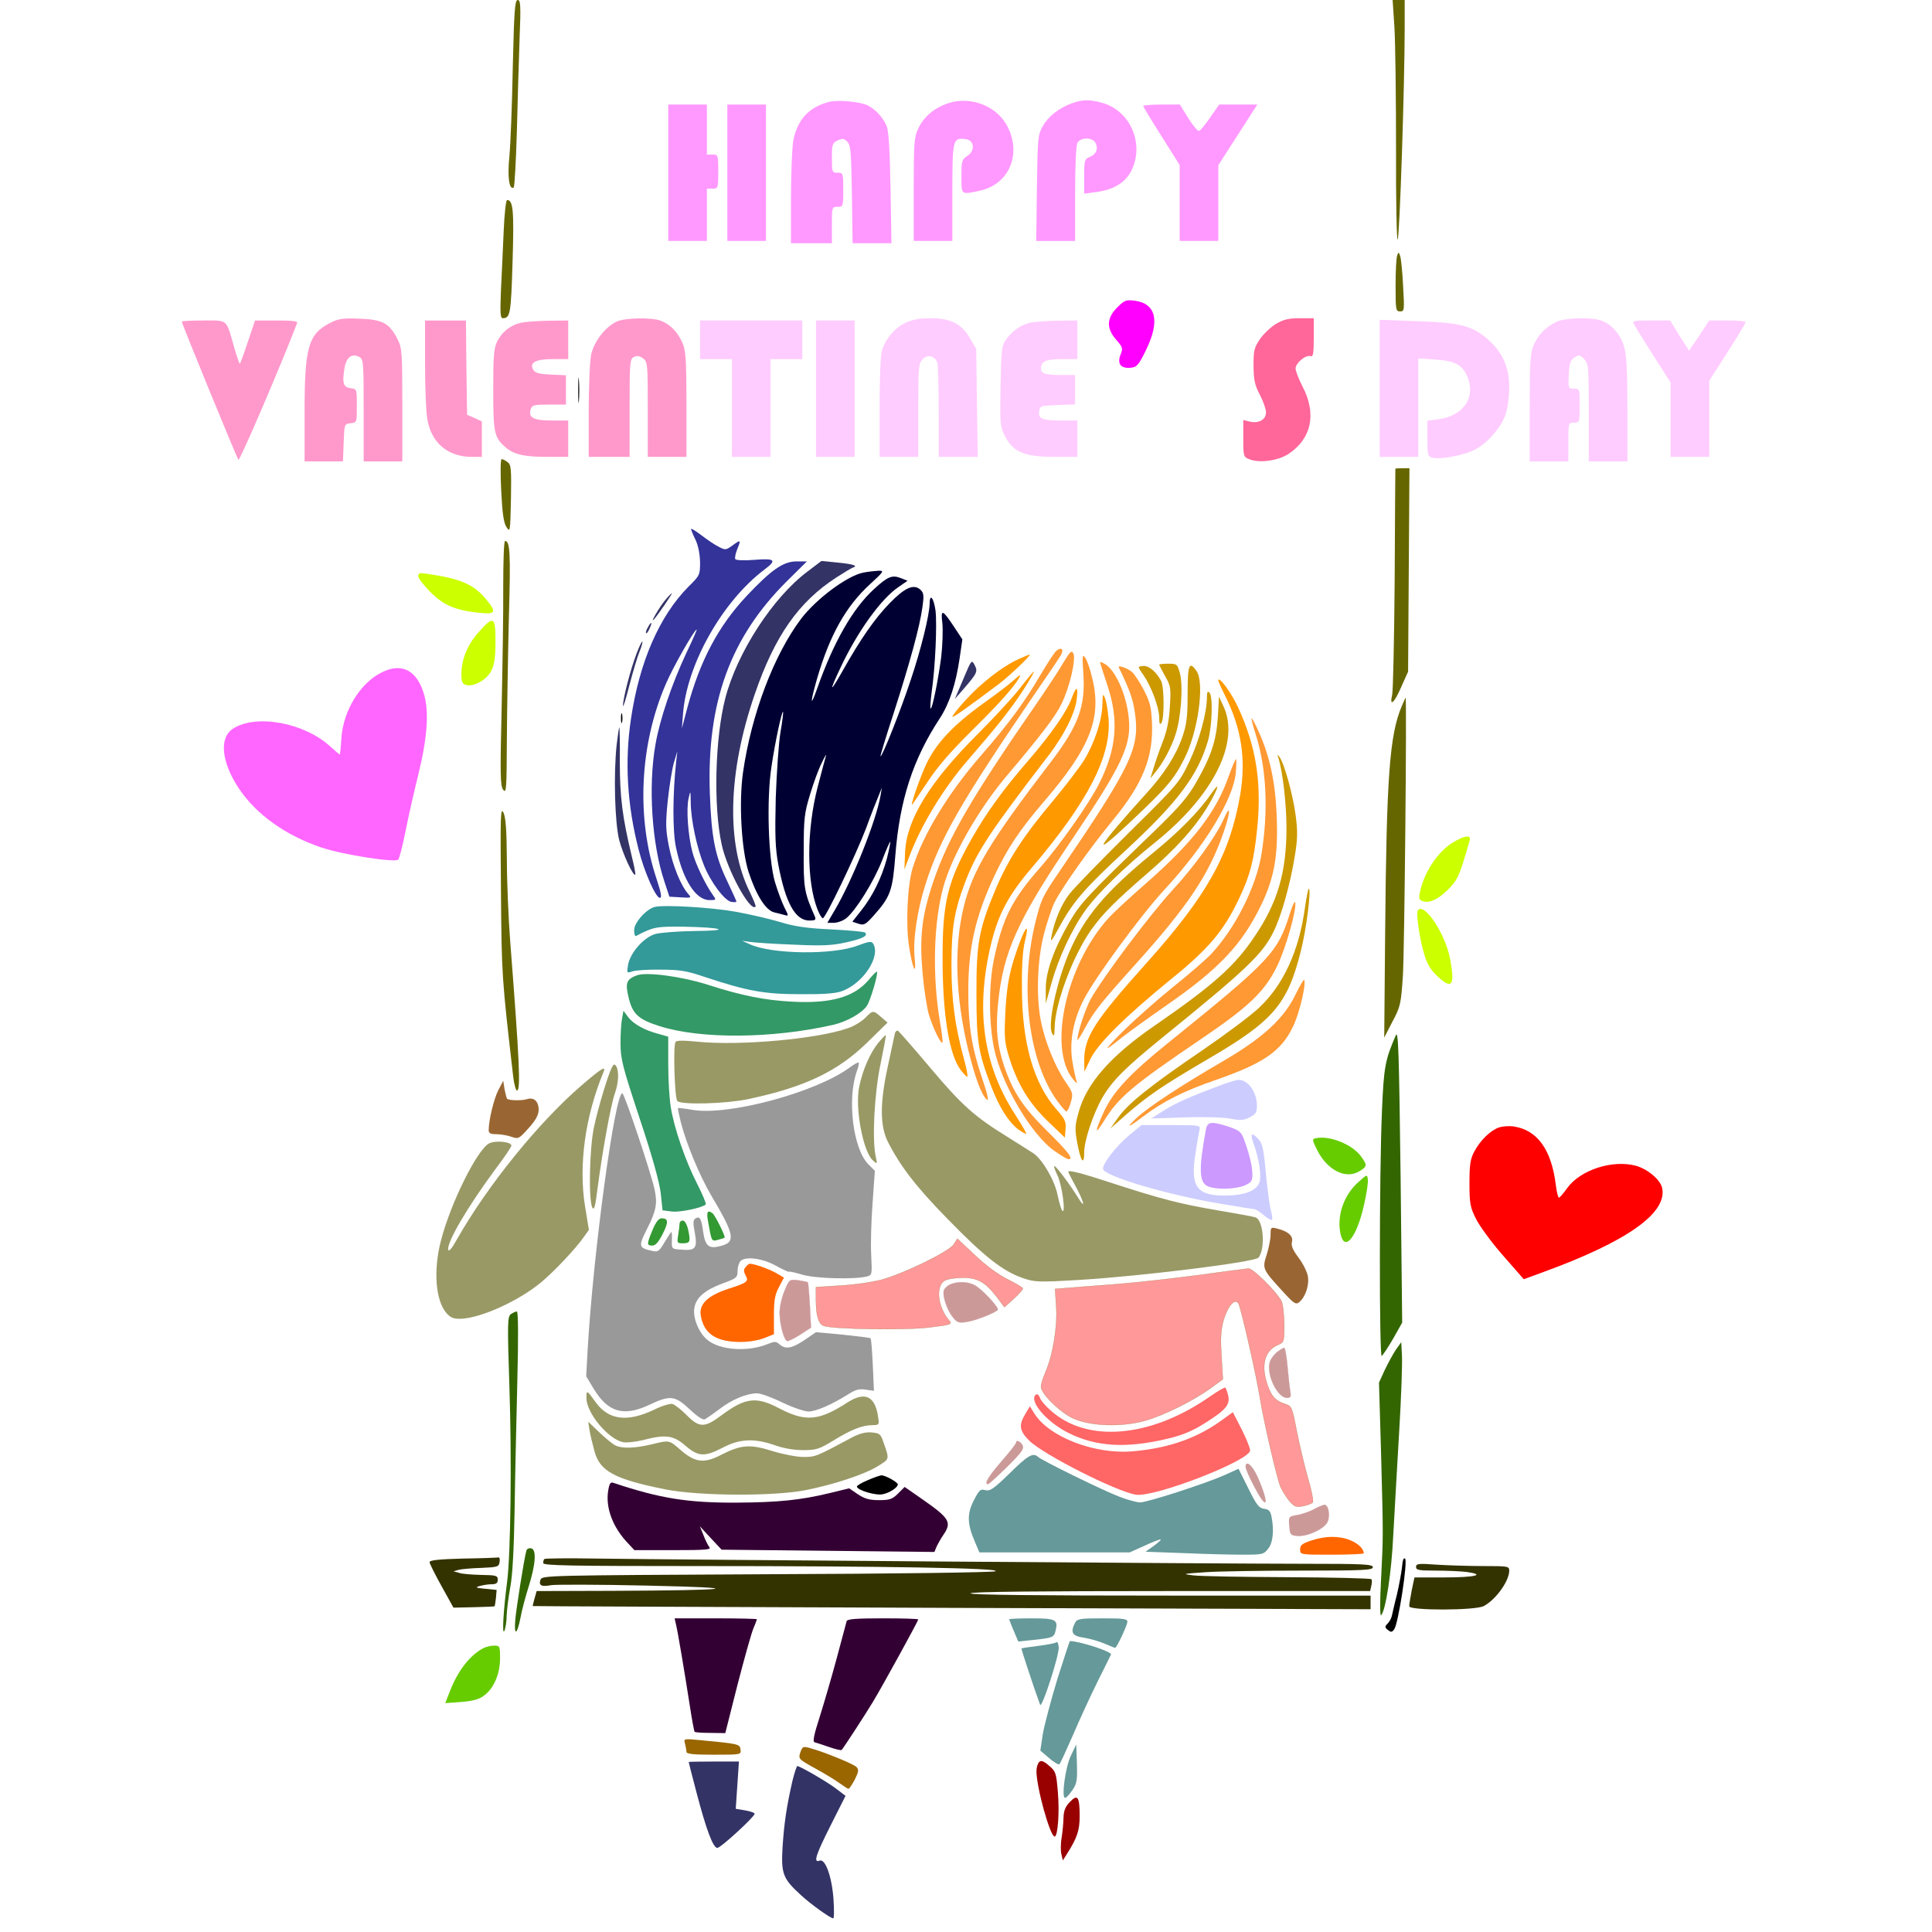 <?xml version="1.0" encoding="UTF-8" standalone="no"?>
<svg
   xmlns:dc="http://purl.org/dc/elements/1.1/"
   xmlns:cc="http://creativecommons.org/ns#"
   xmlns:rdf="http://www.w3.org/1999/02/22-rdf-syntax-ns#"
   xmlns:svg="http://www.w3.org/2000/svg"
   xmlns="http://www.w3.org/2000/svg"
   xmlns:sodipodi="http://sodipodi.sourceforge.net/DTD/sodipodi-0.dtd"
   xmlns:inkscape="http://www.inkscape.org/namespaces/inkscape"
   version="1.0"
   width="850pt"
   height="850pt"
   viewBox="0 0 850 850"
   preserveAspectRatio="xMidYMid meet"
   id="svg2"
   inkscape:version="0.91 r13725"
   sodipodi:docname="Letter518_012.svg">
  <defs
     id="defs284" />
  <sodipodi:namedview
     pagecolor="#ffffff"
     bordercolor="#666666"
     borderopacity="1"
     objecttolerance="10"
     gridtolerance="10"
     guidetolerance="10"
     inkscape:pageopacity="0"
     inkscape:pageshadow="2"
     inkscape:window-width="1920"
     inkscape:window-height="980"
     id="namedview282"
     showgrid="false"
     inkscape:zoom="0.62824358"
     inkscape:cx="580.11413"
     inkscape:cy="652.92446"
     inkscape:window-x="0"
     inkscape:window-y="1"
     inkscape:window-maximized="1"
     inkscape:current-layer="svg2" />
  <g
     transform="translate(0,850) scale(0.1,-0.1)"
     fill="#000000"
     stroke="none"
     id="g6">
    <path
       d="M0 4250 l0 -4250 4250 0 4250 0 0 4250 0 4250 -1142 0 -1143 0 -5 -273 c-7 -417 -6 -912 3 -1008 l9 -86 101 -5 c169 -9 277 -68 330 -180 l25 -52 12 57 c23 114 110 185 237 194 39 3 87 0 113 -7 28 -8 100 -12 190 -11 l145 2 25 -40 c14 -23 28 -41 32 -41 4 0 20 18 34 40 l27 40 133 0 c74 0 134 -3 134 -7 0 -3 -45 -77 -100 -163 l-100 -158 0 -181 0 -182 -127 3 -128 3 -5 190 -5 190 -39 58 c-21 31 -43 57 -47 57 -5 0 -9 -115 -9 -255 l0 -255 -260 0 -260 0 0 128 -1 127 -25 -52 c-32 -66 -92 -125 -160 -159 -44 -21 -74 -28 -148 -32 l-93 -5 -6 -171 c-4 -94 -7 -301 -8 -461 0 -159 -4 -355 -9 -435 -5 -80 -6 -278 -3 -441 l6 -297 24 48 c32 65 119 145 173 160 46 12 70 8 70 -12 0 -26 -41 -160 -60 -197 -18 -36 -78 -98 -114 -118 -15 -8 -13 -16 19 -69 43 -71 63 -135 72 -226 9 -98 4 -104 -54 -74 -63 31 -89 61 -118 131 l-23 57 -8 -98 c-9 -103 -11 -719 -5 -1444 2 -281 -1 -469 -9 -555 -7 -71 -15 -220 -19 -330 l-6 -200 31 -21 c29 -20 48 -22 253 -26 122 -3 226 -9 232 -15 12 -12 -20 -111 -54 -162 -32 -49 -81 -86 -127 -98 -19 -5 -97 -8 -173 -7 l-137 3 -14 -34 c-32 -76 -97 -79 -131 -6 l-18 41 -521 0 -521 0 -17 -48 c-10 -27 -29 -66 -43 -86 -31 -46 -96 -173 -143 -281 l-34 -80 7 -190 c12 -283 14 -266 -36 -348 -55 -89 -74 -96 -83 -30 -4 26 -18 68 -31 93 -33 65 -62 166 -75 260 -9 68 -9 88 4 123 34 97 32 121 -35 318 -34 101 -70 202 -81 226 l-19 43 -164 0 -164 0 -72 -132 c-95 -174 -129 -232 -211 -357 l-69 -104 38 -21 c21 -12 39 -30 42 -41 2 -10 -37 -96 -85 -191 l-89 -171 23 -49 c30 -66 41 -125 42 -212 0 -56 -4 -74 -15 -78 -37 -15 -240 155 -265 221 -22 57 -2 270 40 436 28 108 49 157 71 169 19 11 58 125 123 363 19 70 38 137 41 148 6 19 2 19 -166 17 l-173 -3 -19 -60 c-28 -92 -107 -411 -107 -434 0 -14 9 -21 31 -26 l32 -7 -7 -92 c-4 -50 -9 -112 -12 -138 l-6 -46 48 -14 c26 -7 49 -18 51 -24 2 -5 -39 -51 -90 -102 -139 -136 -156 -130 -217 81 -40 140 -79 325 -72 349 2 10 11 18 19 18 11 0 14 7 9 27 -3 16 -17 107 -31 203 -14 96 -31 198 -38 225 l-12 50 -301 3 -302 2 -7 -37 c-10 -57 -22 -71 -58 -75 l-32 -3 -5 -70 c-10 -117 -62 -198 -137 -210 -15 -2 -56 -6 -90 -9 l-63 -6 0 28 c0 36 59 159 99 204 17 20 53 45 81 57 l50 22 0 50 0 51 -92 -3 c-51 -2 -98 0 -105 4 -20 13 -124 214 -126 244 -2 25 2 28 43 35 25 3 97 7 160 7 63 1 126 4 139 8 l24 6 -7 500 c-3 275 -8 503 -11 507 -3 4 -35 -1 -72 -11 -37 -11 -84 -19 -105 -19 -128 0 -167 208 -83 455 35 106 99 240 160 335 20 32 29 60 31 99 4 72 28 149 60 196 30 44 30 54 -4 315 -14 113 -17 224 -17 690 0 305 3 599 8 652 l7 98 -36 -25 c-39 -26 -91 -32 -125 -15 -43 24 -15 162 51 248 22 29 40 54 40 56 0 2 -24 7 -52 10 -65 9 -122 33 -167 72 -36 30 -91 109 -91 130 0 20 51 23 139 8 107 -19 161 -43 206 -91 l36 -38 -6 215 c-3 118 -8 247 -11 286 l-5 71 -80 6 c-93 6 -158 33 -195 83 -47 61 -54 107 -54 366 l0 238 130 0 130 0 2 -212 c2 -149 6 -212 15 -215 8 -3 12 37 15 139 3 115 7 150 22 177 15 29 19 72 27 285 5 138 18 355 29 481 11 127 23 339 26 473 l7 242 -1116 0 -1117 0 0 -4250z m1702 2873 c54 -24 92 -75 107 -143 6 -25 11 -159 11 -297 l0 -253 -260 0 -260 0 0 248 c0 160 -4 242 -10 232 -5 -8 -60 -138 -122 -288 -61 -150 -115 -269 -119 -265 -10 12 -309 748 -309 761 0 9 40 12 144 12 l144 0 15 -42 c10 -28 17 -38 21 -28 3 8 10 27 15 43 l11 27 141 0 141 0 -7 -32 -7 -33 25 24 c67 61 220 77 319 34z m119 -1556 c19 -12 45 -44 59 -72 22 -45 25 -62 24 -165 0 -99 -6 -138 -42 -285 -22 -93 -48 -209 -58 -257 -9 -48 -23 -93 -30 -99 -16 -13 -171 3 -294 32 -248 57 -464 236 -515 424 -32 115 10 180 133 206 104 21 253 -19 334 -90 l36 -31 11 62 c36 205 222 355 342 275z m4908 -2017 c74 -37 131 -136 131 -227 0 -18 2 -33 4 -33 2 0 19 14 37 32 59 55 133 82 224 82 63 0 89 -4 121 -21 128 -68 127 -188 -3 -291 -80 -63 -251 -147 -448 -220 -44 -17 -87 -33 -97 -37 -11 -4 -18 0 -23 15 -4 12 -43 61 -86 108 -52 56 -93 113 -117 162 -35 71 -37 79 -37 175 0 89 3 106 27 150 26 50 65 92 103 113 33 19 122 14 164 -8z"
       id="path8"
       style="fill:none" />
    <path
       d="M1452 7079 c-95 -48 -112 -106 -112 -391 l0 -218 85 0 84 0 3 83 c3 81 3 82 31 85 27 3 27 4 27 77 0 73 0 74 -27 77 -32 4 -38 21 -28 84 7 51 32 71 65 54 19 -10 20 -21 20 -235 l0 -225 85 0 85 0 0 248 c0 237 -1 250 -22 292 -36 69 -65 84 -166 88 -73 3 -94 0 -130 -19z"
       id="path10"
       style="fill:#ff99cc" />
    <path
       d="M800 7085 c0 -10 242 -600 249 -608 6 -6 190 423 258 601 4 9 -18 12 -90 12 l-95 0 -32 -95 c-17 -52 -33 -95 -35 -95 -2 0 -14 33 -25 73 -36 126 -26 117 -135 117 -52 0 -95 -2 -95 -5z"
       id="path12"
       style="fill:#ff99cc" />
    <path
       d="M1680 5542 c-95 -46 -170 -169 -178 -289 -2 -40 -6 -73 -7 -73 -1 0 -20 16 -41 35 -115 106 -328 145 -429 79 -62 -40 -51 -147 26 -263 77 -115 206 -207 364 -260 95 -32 323 -67 337 -53 5 5 20 63 33 129 13 66 38 175 55 244 40 162 48 275 26 353 -31 107 -98 142 -186 98z"
       id="path14"
       style="fill:#ff66ff" />
    <path
       d="M6596 3540 c-37 -12 -82 -55 -109 -105 -18 -33 -22 -57 -22 -140 0 -89 3 -106 28 -156 15 -31 68 -104 119 -162 l92 -105 90 33 c364 133 541 258 519 367 -7 37 -63 84 -115 99 -104 28 -245 -18 -303 -98 -16 -23 -33 -42 -36 -42 -4 -1 -10 24 -14 55 -19 156 -81 242 -185 258 -19 3 -48 1 -64 -4z"
       id="path16"
       style="fill:#ff0000" />
    <path
       d="M2256 8203 c-3 -164 -10 -340 -15 -392 -9 -90 -1 -148 19 -136 4 3 10 114 14 247 3 134 9 318 12 411 6 143 4 167 -8 167 -13 0 -16 -45 -22 -297z"
       id="path18"
       style="fill:#666600" />
    <path
       d="M2326 8484 c-3 -9 -6 -113 -6 -232 0 -119 -4 -334 -9 -477 -6 -143 -13 -347 -16 -452 l-6 -193 130 0 131 0 0 -92 c1 -91 1 -92 15 -54 20 56 65 107 121 136 41 21 62 25 134 25 97 0 150 -21 194 -77 l26 -33 0 48 0 47 385 0 385 0 -2 -342 -3 -343 -127 -3 -128 -3 0 221 0 220 -55 0 -55 0 -2 -217 -3 -218 -130 0 -130 0 -3 218 -2 217 -50 0 -50 0 -2 -217 -3 -218 -386 0 -386 0 -9 -410 c-5 -225 -9 -664 -9 -975 0 -555 8 -763 45 -1160 6 -58 10 -126 10 -151 0 -39 4 -47 26 -57 14 -7 30 -26 36 -42 l10 -30 93 87 c51 49 118 104 148 123 l56 35 1 55 c0 30 5 82 10 115 6 33 12 96 14 141 3 47 12 97 22 120 11 25 16 60 15 96 -2 56 -1 59 43 101 l45 44 -45 44 c-60 58 -93 115 -116 202 -25 96 -34 276 -19 407 30 266 74 432 153 580 52 98 97 151 169 202 42 30 59 48 59 64 0 12 -14 62 -31 109 -37 107 -29 128 29 73 48 -46 121 -98 138 -98 8 0 34 16 60 35 25 19 52 35 60 35 20 0 17 -30 -6 -65 -36 -54 -35 -55 144 -55 420 0 594 -57 741 -242 36 -46 85 -122 108 -170 23 -48 45 -88 50 -88 4 0 26 12 48 26 58 36 124 63 198 80 76 18 135 9 245 -39 61 -26 80 -30 141 -27 39 2 117 4 175 4 95 1 110 -2 161 -26 74 -37 194 -140 254 -219 97 -129 175 -342 188 -516 3 -40 16 -121 28 -180 21 -101 21 -115 9 -218 -7 -60 -16 -168 -20 -240 -4 -71 -15 -151 -23 -177 -33 -104 -98 -184 -194 -239 -49 -28 -53 -33 -40 -48 51 -57 61 -138 23 -176 l-23 -23 37 -34 c35 -31 38 -38 44 -103 14 -153 27 -246 38 -271 7 -14 29 -34 50 -45 34 -17 38 -24 37 -52 -2 -21 7 -46 24 -71 38 -54 50 -107 37 -155 -12 -46 -51 -91 -80 -91 -25 0 -26 -32 -5 -238 18 -171 46 -330 81 -457 29 -100 35 -114 49 -112 15 1 55 -63 55 -90 0 -13 -4 -32 -10 -42 -8 -16 -4 -19 29 -24 58 -7 93 -28 120 -70 13 -20 26 -35 28 -33 3 2 0 98 -6 212 -6 114 -11 451 -12 749 l0 540 -20 -55 c-32 -94 -113 -143 -130 -80 -4 14 -7 55 -8 91 -1 54 4 76 28 123 25 50 27 58 12 62 -69 21 -106 54 -146 132 -37 71 -31 82 47 82 77 0 135 -25 182 -76 l33 -36 6 99 c4 54 9 334 12 623 3 289 10 622 16 740 26 558 39 1076 33 1316 l-7 253 -31 3 -31 3 0 340 0 340 35 5 35 5 6 325 c7 324 3 714 -7 928 l-6 112 -1878 0 c-1703 0 -1878 -1 -1884 -16z m1486 -394 c49 -14 93 -52 121 -104 21 -39 22 -54 25 -323 l3 -283 -260 0 -261 0 0 258 c1 189 4 267 14 295 40 112 121 165 256 166 36 1 82 -4 102 -9z m544 -14 c59 -27 116 -90 132 -145 7 -21 12 -64 12 -95 0 -128 -73 -207 -208 -224 l-57 -7 -5 -105 -5 -105 -125 0 -125 0 0 250 c0 291 6 317 81 384 83 73 203 92 300 47z m515 12 c19 -6 47 -20 63 -31 l28 -20 -7 22 c-6 21 -5 21 129 21 l136 0 25 -40 c14 -22 27 -40 30 -40 3 0 17 18 31 40 l27 40 138 0 138 0 -97 -152 -97 -153 -5 -190 -5 -190 -125 0 -125 0 -5 185 -5 185 -47 73 c-27 39 -49 72 -51 72 -2 0 -3 -30 -3 -67 -1 -138 -95 -233 -230 -233 l-33 0 -3 -107 -3 -108 -130 0 -130 0 0 240 c0 286 6 317 75 386 26 26 65 53 91 62 53 19 143 21 190 5z m-1463 -350 l-3 -343 -255 0 -255 0 -3 343 -2 342 260 0 260 0 -2 -342z m1666 -548 c41 -36 61 -88 52 -136 -4 -19 -24 -71 -45 -117 -48 -105 -90 -129 -161 -92 -38 20 -51 46 -44 84 5 21 0 40 -17 67 -42 69 -22 164 44 204 21 13 50 20 84 20 44 0 58 -5 87 -30z m-887 -55 c61 -18 123 -81 141 -143 8 -26 12 -128 12 -296 l0 -256 -257 2 -258 3 0 250 c0 279 4 302 63 367 74 82 181 108 299 73z m1622 -4 c21 -12 21 -17 19 -134 -2 -76 -7 -121 -13 -120 -6 1 -23 5 -38 8 -35 9 -36 -9 -1 -78 35 -68 43 -160 20 -222 -23 -58 -100 -128 -161 -145 -50 -14 -149 -9 -184 9 -20 11 -21 19 -21 147 l0 134 40 -20 c21 -11 44 -20 49 -20 6 0 -4 30 -22 67 -53 114 -41 222 34 308 51 58 120 87 195 82 33 -3 70 -10 83 -16z m-1021 -125 c2 -73 -1 -123 -8 -130 -5 -5 -10 -46 -10 -91 0 -45 5 -86 10 -91 7 -7 10 -57 8 -130 l-3 -119 -125 0 c-136 0 -181 11 -232 53 -59 50 -68 86 -68 292 0 209 9 246 71 292 54 40 86 47 224 45 l130 -2 3 -119z"
       id="path20"
       style="fill:none" />
    <path
       d="M3645 8051 c-87 -23 -137 -78 -155 -170 -5 -30 -10 -143 -10 -252 l0 -199 90 0 90 0 0 80 c0 79 0 80 25 80 24 0 25 2 25 75 0 73 -1 75 -25 75 -24 0 -25 2 -25 65 0 60 2 66 25 77 21 10 29 9 43 -6 15 -14 17 -45 20 -231 l3 -215 85 0 86 0 -4 243 c-3 164 -8 252 -17 272 -15 37 -48 73 -83 91 -33 17 -132 26 -173 15z"
       id="path22"
       style="fill:#ff99ff" />
    <path
       d="M4172 8046 c-60 -20 -106 -58 -131 -109 -19 -40 -21 -60 -21 -270 l0 -227 85 0 85 0 0 214 c0 233 2 241 57 234 40 -4 45 -50 9 -74 -24 -15 -26 -22 -26 -90 0 -83 -3 -81 81 -63 133 29 188 169 115 294 -49 82 -159 122 -254 91z"
       id="path24"
       style="fill:#ff99ff" />
    <path
       d="M4717 8046 c-58 -21 -104 -57 -129 -101 -22 -38 -23 -51 -26 -272 l-3 -233 85 0 86 0 0 206 c0 122 4 213 10 225 14 26 66 26 80 0 13 -26 3 -50 -26 -62 -22 -8 -24 -14 -24 -85 l0 -76 53 7 c76 10 128 41 155 95 59 119 -7 267 -134 299 -55 14 -80 13 -127 -3z"
       id="path26"
       style="fill:#ff99ff" />
    <path
       d="M5030 8034 c0 -4 36 -64 80 -133 l80 -127 0 -167 0 -167 85 0 85 0 0 167 0 166 68 106 c38 58 76 118 86 134 l18 27 -84 0 -84 0 -40 -57 c-21 -31 -43 -58 -49 -59 -5 -2 -27 24 -47 56 l-37 60 -81 0 c-44 0 -80 -3 -80 -6z"
       id="path28"
       style="fill:#ff99ff" />
    <path
       d="M2940 7740 l0 -300 85 0 85 0 0 115 0 115 25 0 c24 0 25 2 25 75 0 73 -1 75 -25 75 l-25 0 0 110 0 110 -85 0 -85 0 0 -300z"
       id="path30"
       style="fill:#ff99ff" />
    <path
       d="M3200 7740 l0 -300 85 0 85 0 0 300 0 300 -85 0 -85 0 0 -300z"
       id="path32"
       style="fill:#ff99ff" />
    <path
       d="M4915 7147 c-47 -47 -48 -92 -4 -142 29 -33 30 -38 19 -65 -16 -40 1 -62 44 -58 28 3 35 11 68 78 62 127 45 204 -49 217 -39 5 -46 2 -78 -30z"
       id="path34"
       style="fill:#ff00ff" />
    <path
       d="M3982 7079 c-47 -24 -83 -66 -101 -118 -7 -21 -11 -116 -11 -252 l0 -219 85 0 85 0 0 205 c0 192 1 206 20 225 22 22 52 15 64 -16 3 -8 6 -105 6 -215 l0 -199 86 0 86 0 -4 238 -3 237 -28 48 c-37 63 -85 87 -174 87 -49 0 -80 -6 -111 -21z"
       id="path36"
       style="fill:#ffccff" />
    <path
       d="M5614 7075 c-22 -13 -54 -43 -70 -66 -26 -38 -29 -50 -29 -118 1 -63 5 -85 28 -128 15 -29 27 -64 27 -77 0 -32 -31 -50 -71 -41 l-29 7 0 -81 c0 -80 1 -82 28 -92 44 -17 126 -6 171 24 101 67 124 175 63 294 -18 34 -32 71 -32 82 0 24 46 62 66 54 11 -4 14 10 14 81 l0 86 -62 0 c-49 0 -72 -6 -104 -25z"
       id="path38"
       style="fill:#ff6699" />
    <path
       d="M4531 7080 c-39 -9 -77 -35 -105 -74 -19 -25 -21 -44 -24 -204 -3 -168 -2 -179 20 -222 36 -69 85 -90 215 -90 l103 0 0 80 0 80 -72 0 c-84 0 -101 8 -96 41 3 23 7 24 81 27 l77 3 0 64 0 65 -59 0 c-71 0 -91 6 -91 29 0 31 22 41 92 41 l68 0 0 85 0 85 -87 -1 c-49 -1 -103 -5 -122 -9z"
       id="path40"
       style="fill:#ffccff" />
    <path
       d="M6135 8378 c4 -68 7 -307 7 -532 -1 -225 3 -405 7 -400 9 9 31 685 31 927 l0 127 -26 0 -27 0 8 -122z"
       id="path42"
       style="fill:#666600" />
    <path
       d="M2216 7483 c-3 -76 -9 -193 -12 -260 -4 -99 -3 -123 8 -123 33 1 36 17 43 246 7 226 3 274 -24 274 -5 0 -12 -62 -15 -137z"
       id="path44"
       style="fill:#666600" />
    <path
       d="M6147 7376 c-4 -10 -7 -69 -7 -132 0 -107 1 -114 20 -114 19 0 19 5 13 113 -3 61 -9 121 -13 131 -6 18 -7 18 -13 2z"
       id="path46"
       style="fill:#666600" />
    <path
       d="M2715 7086 c-50 -22 -101 -87 -114 -145 -6 -29 -11 -142 -11 -251 l0 -200 90 0 90 0 0 215 c0 198 1 215 18 224 14 7 25 6 40 -5 21 -15 22 -21 22 -225 l0 -209 85 0 85 0 0 233 c0 204 -3 237 -19 272 -21 46 -54 79 -94 94 -39 15 -156 13 -192 -3z"
       id="path48"
       style="fill:#ff99cc" />
    <path
       d="M6845 7083 c-46 -24 -76 -54 -96 -98 -16 -35 -19 -68 -19 -277 l0 -238 85 0 85 0 0 85 c0 84 0 85 25 85 24 0 25 2 25 75 0 74 0 75 -25 75 -25 0 -26 1 -23 61 2 50 7 64 25 76 19 13 24 12 42 -6 20 -20 21 -32 21 -236 l0 -215 85 0 85 0 0 228 c0 172 -4 241 -15 278 -16 53 -53 96 -98 113 -43 17 -167 13 -202 -6z"
       id="path50"
       style="fill:#ffccff" />
    <path
       d="M1870 6903 c0 -104 4 -214 10 -247 17 -103 89 -165 193 -166 l47 0 0 78 0 78 -32 15 -33 14 -3 208 -2 207 -90 0 -90 0 0 -187z"
       id="path52"
       style="fill:#ff99cc" />
    <path
       d="M2291 7080 c-46 -11 -82 -40 -103 -81 -15 -29 -18 -62 -18 -212 0 -189 4 -211 52 -253 36 -33 83 -44 184 -44 l94 0 0 80 0 80 -74 0 c-80 0 -103 13 -91 50 6 18 15 20 81 20 l74 0 0 65 0 64 -66 3 c-49 2 -70 7 -77 20 -20 32 8 48 84 48 l69 0 0 85 0 85 -87 -1 c-49 -1 -103 -5 -122 -9z"
       id="path54"
       style="fill:#ff99cc" />
    <path
       d="M3080 7005 l0 -85 70 0 70 0 0 -215 0 -215 85 0 85 0 0 215 0 215 70 0 70 0 0 85 0 85 -225 0 -225 0 0 -85z"
       id="path56"
       style="fill:#ffccff" />
    <path
       d="M3590 6790 l0 -300 85 0 85 0 0 300 0 300 -85 0 -85 0 0 -300z"
       id="path58"
       style="fill:#ffccff" />
    <path
       d="M6070 6791 l0 -301 85 0 85 0 0 216 0 217 76 -5 c90 -6 122 -25 144 -86 30 -86 -26 -162 -129 -176 l-51 -7 0 -78 c0 -74 1 -79 23 -85 34 -8 133 10 183 34 56 28 118 98 138 157 9 26 16 78 16 117 0 90 -29 156 -93 212 -69 61 -124 75 -314 81 l-163 6 0 -302z"
       id="path60"
       style="fill:#ffccff" />
    <path
       d="M7189 7073 c5 -10 43 -71 85 -137 l76 -119 0 -163 0 -164 85 0 85 0 0 168 0 167 80 125 c44 69 80 128 80 133 0 4 -36 7 -80 7 l-80 0 -44 -67 -45 -66 -42 66 -41 67 -84 0 c-78 0 -84 -1 -75 -17z"
       id="path62"
       style="fill:#ffccff" />
    <path
       d="M2544 6785 c0 -49 1 -71 3 -48 2 23 2 64 0 90 -2 26 -3 8 -3 -42z"
       id="path64" />
    <path
       d="M6290 6784 l0 -87 41 6 c56 7 89 40 89 88 0 48 -36 79 -91 79 l-39 0 0 -86z"
       id="path66"
       style="fill:none" />
    <path
       d="M2205 6343 c5 -102 11 -145 24 -163 15 -24 16 -18 19 125 2 132 1 151 -15 162 -9 7 -21 13 -26 13 -5 0 -6 -59 -2 -137z"
       id="path68"
       style="fill:#666600" />
    <path
       d="M6139 6438 c0 -2 -2 -219 -3 -483 -2 -264 -7 -495 -11 -512 -13 -55 9 -37 40 35 l30 67 3 448 3 447 -31 0 c-16 0 -30 -1 -31 -2z"
       id="path70"
       style="fill:#666600" />
    <path
       d="M3040 6172 c1 -4 9 -25 20 -47 12 -25 19 -62 20 -98 0 -56 -1 -59 -50 -107 -129 -130 -217 -332 -254 -583 -28 -186 -17 -379 34 -576 25 -98 75 -211 93 -211 10 0 6 21 -15 85 -89 267 -74 588 41 855 33 77 126 240 136 240 2 0 -18 -46 -45 -102 -65 -139 -117 -293 -136 -402 -33 -185 -16 -440 39 -604 l22 -67 50 -3 c47 -3 48 -2 33 15 -33 37 -68 124 -85 209 -15 76 -15 102 -5 203 7 64 19 139 27 166 l15 50 -5 -45 c-16 -145 -16 -308 -1 -378 30 -143 87 -232 147 -232 31 0 31 0 15 23 -32 44 -77 138 -90 189 -19 74 -27 186 -17 233 9 40 9 40 10 -18 1 -76 27 -196 57 -271 30 -77 93 -160 122 -164 12 -2 22 -1 22 1 0 3 -18 43 -40 89 -54 112 -70 192 -77 388 -14 400 90 685 339 933 l88 87 -46 0 c-58 0 -111 -37 -221 -154 -123 -132 -203 -282 -259 -490 l-24 -91 5 65 c17 218 173 494 358 634 56 42 48 50 -43 43 -45 -4 -82 -2 -85 3 -3 5 1 25 9 45 17 41 15 42 -23 14 -27 -19 -30 -20 -58 -5 -17 8 -51 31 -77 51 -25 19 -46 32 -46 27z"
       id="path72"
       style="fill:#333399" />
    <path
       d="M2214 5923 c1 -109 -3 -351 -7 -538 -7 -296 -6 -343 7 -360 14 -18 15 5 16 225 1 135 5 378 9 540 8 275 5 330 -17 330 -5 0 -8 -89 -8 -197z"
       id="path74"
       style="fill:#666600" />
    <path
       d="M3552 5985 c-152 -114 -309 -356 -361 -557 -45 -174 -53 -474 -16 -643 24 -112 125 -298 149 -274 3 2 -9 31 -25 64 -105 212 -97 527 22 872 88 256 193 405 358 512 34 22 67 42 74 44 23 8 2 15 -68 22 l-71 7 -62 -47z"
       id="path76"
       style="fill:#333366" />
    <path
       d="M3799 5981 c-72 -14 -208 -116 -275 -204 -120 -160 -218 -419 -255 -675 -19 -133 -7 -339 24 -437 34 -104 76 -170 113 -179 16 -4 37 -9 47 -12 17 -5 17 -3 -2 34 -11 22 -30 73 -42 113 -29 102 -37 361 -15 505 16 110 46 247 51 242 2 -2 -3 -42 -11 -88 -8 -47 -17 -177 -21 -290 -4 -168 -2 -221 11 -293 32 -170 75 -247 137 -247 26 0 30 3 24 18 -47 106 -50 125 -49 287 0 145 3 168 28 250 15 50 38 113 52 140 13 28 22 41 18 30 -3 -11 -20 -72 -36 -135 -50 -191 -50 -418 -1 -542 8 -21 19 -38 23 -38 12 0 144 275 190 395 22 61 48 126 56 145 l14 35 -6 -35 c-19 -111 -124 -374 -203 -507 l-31 -53 28 0 c16 0 41 9 55 20 42 34 120 159 157 252 18 48 35 86 37 85 1 -2 -5 -35 -15 -74 -23 -84 -62 -165 -114 -230 l-38 -48 27 -9 c24 -8 31 -4 66 35 75 84 84 110 96 264 19 244 77 424 196 605 42 65 70 149 87 264 l12 83 -37 56 c-51 77 -59 79 -51 15 3 -29 1 -96 -5 -148 -13 -101 -40 -234 -47 -227 -2 2 0 35 5 73 16 110 24 296 17 357 -8 58 -26 79 -26 30 -1 -49 -38 -201 -84 -337 -44 -133 -126 -339 -132 -333 -2 1 24 86 57 187 73 227 116 385 127 467 8 55 6 65 -9 79 -29 26 -68 9 -134 -59 -65 -66 -130 -160 -207 -297 -58 -103 -62 -97 -9 15 72 153 175 298 252 351 l42 29 -28 11 c-40 16 -59 8 -120 -48 -93 -85 -178 -233 -250 -438 -31 -87 -31 -63 0 45 56 192 127 318 233 415 62 57 63 60 36 59 -16 -1 -45 -4 -65 -8z"
       id="path78"
       style="fill:#000033" />
    <path
       d="M1840 5965 c0 -9 24 -40 53 -69 58 -59 110 -81 215 -92 75 -8 79 2 26 65 -53 61 -109 85 -251 106 -36 6 -43 4 -43 -10z"
       id="path80"
       style="fill:#ccff00" />
    <path
       d="M2926 5859 c-25 -30 -69 -106 -49 -84 16 17 83 115 79 115 -2 0 -16 -14 -30 -31z"
       id="path82"
       style="fill:#333366" />
    <path
       d="M2107 5720 c-50 -55 -77 -121 -77 -186 0 -35 4 -43 22 -48 34 -8 91 24 110 64 13 26 18 59 18 128 0 110 -8 115 -73 42z"
       id="path84"
       style="fill:#ccff00" />
    <path
       d="M2850 5739 c-7 -11 -10 -23 -7 -25 2 -2 9 7 15 21 14 30 7 33 -8 4z"
       id="path86"
       style="fill:#333366" />
    <path
       d="M2800 5623 c-26 -68 -60 -199 -59 -228 0 -11 13 30 28 90 16 61 36 128 45 149 9 22 14 41 12 43 -2 3 -14 -22 -26 -54z"
       id="path88"
       style="fill:#333366" />
    <path
       d="M4648 5637 c-9 -7 -40 -55 -71 -107 -66 -115 -144 -220 -262 -355 -145 -167 -255 -348 -300 -495 -23 -76 -31 -251 -15 -347 15 -98 33 -132 24 -48 -8 80 11 209 48 325 63 200 157 363 479 835 53 77 104 152 113 167 19 28 8 45 -16 25z"
       id="path90"
       style="fill:#ff9933" />
    <path
       d="M4681 5589 c-17 -30 -67 -106 -110 -169 -301 -435 -400 -607 -466 -802 -50 -149 -60 -242 -46 -400 6 -69 19 -150 27 -180 18 -59 53 -132 60 -125 3 2 -2 42 -10 88 -35 205 -29 441 15 599 37 134 153 338 276 484 158 187 218 266 244 321 36 74 64 197 51 221 -8 14 -14 7 -41 -37z"
       id="path92"
       style="fill:#ff9933" />
    <path
       d="M4481 5600 c-71 -32 -164 -105 -230 -177 -34 -37 -61 -71 -61 -76 0 -7 57 33 205 144 46 35 145 129 135 129 -3 0 -25 -9 -49 -20z"
       id="path94"
       style="fill:#ff9900" />
    <path
       d="M4766 5540 c11 -146 -21 -233 -144 -394 -269 -351 -343 -476 -382 -636 -44 -180 -36 -396 20 -630 31 -124 58 -198 82 -218 10 -8 2 27 -23 100 -44 131 -59 227 -59 376 0 192 31 329 115 509 56 119 112 203 215 323 207 240 259 372 215 548 -9 39 -23 79 -31 89 -12 16 -13 8 -8 -67z"
       id="path96"
       style="fill:#ff9933" />
    <path
       d="M4238 5512 l-37 -87 35 40 c63 73 67 80 52 109 -13 25 -14 24 -50 -62z"
       id="path98"
       style="fill:#333366" />
    <path
       d="M4840 5586 c0 -3 14 -47 31 -98 53 -156 42 -283 -36 -437 -44 -87 -169 -265 -257 -366 -126 -143 -166 -223 -205 -405 -23 -109 -23 -277 0 -390 33 -161 168 -389 271 -457 26 -18 52 -33 57 -33 24 0 0 31 -94 124 -106 105 -148 168 -188 282 -32 95 -39 167 -28 278 22 227 85 366 321 716 227 337 267 422 254 542 -10 103 -60 213 -107 238 -10 6 -19 9 -19 6z"
       id="path100"
       style="fill:#ff9933" />
    <path
       d="M5100 5576 c0 -2 12 -25 26 -51 25 -43 26 -53 21 -133 -3 -61 -13 -108 -32 -157 -15 -38 -33 -90 -40 -115 l-14 -45 20 25 c35 41 72 110 91 169 24 73 34 213 19 269 -11 40 -13 42 -51 42 -22 0 -40 -2 -40 -4z"
       id="path102"
       style="fill:#cc9900" />
    <path
       d="M4922 5564 c50 -103 62 -139 71 -199 23 -155 -14 -232 -331 -698 -76 -111 -82 -124 -108 -230 -69 -285 -28 -612 100 -784 17 -23 34 -43 38 -43 4 0 13 18 19 40 11 38 10 42 -25 93 -44 64 -90 178 -107 267 -21 108 -15 270 14 381 14 53 35 116 47 140 35 68 158 242 255 359 134 163 181 281 173 435 -3 67 -10 90 -37 142 -18 34 -41 68 -50 76 -19 17 -65 33 -59 21z"
       id="path104"
       style="fill:#ff9933" />
    <path
       d="M5010 5564 c0 -3 10 -20 22 -36 33 -48 67 -139 68 -183 0 -30 3 -36 10 -25 13 21 12 156 -1 183 -20 39 -52 67 -76 67 -13 0 -23 -3 -23 -6z"
       id="path106"
       style="fill:#cc9900" />
    <path
       d="M5225 5448 c0 -102 -4 -134 -23 -190 -28 -81 -79 -161 -158 -248 -220 -243 -251 -296 -75 -130 164 154 196 191 242 283 60 117 90 333 53 385 -32 46 -39 28 -39 -100z"
       id="path108"
       style="fill:#cc9900" />
    <path
       d="M4495 5482 c-27 -37 -113 -131 -190 -208 -215 -214 -317 -380 -323 -524 l-3 -75 21 55 c51 138 152 304 261 429 125 144 183 217 237 299 30 46 52 85 51 87 -2 2 -26 -27 -54 -63z"
       id="path110"
       style="fill:#ff9900" />
    <path
       d="M4450 5499 c-19 -17 -78 -61 -130 -98 -127 -92 -202 -172 -245 -263 -29 -62 -73 -190 -61 -177 2 2 32 47 67 99 43 66 103 135 194 225 116 114 186 192 209 233 10 18 5 15 -34 -19z"
       id="path112"
       style="fill:#ff9900" />
    <path
       d="M5360 5506 c0 -3 13 -33 29 -65 73 -145 94 -281 67 -440 -46 -262 -144 -439 -412 -738 -232 -259 -274 -326 -274 -431 l1 -47 26 55 c33 69 153 187 355 352 165 133 233 214 299 354 49 102 66 169 80 308 21 203 -5 365 -85 536 -29 63 -86 140 -86 116z"
       id="path114"
       style="fill:#ff9900" />
    <path
       d="M4716 5431 c-22 -61 -87 -155 -191 -276 -112 -129 -186 -232 -249 -343 -107 -190 -130 -282 -129 -532 0 -242 29 -422 80 -488 14 -18 27 -31 29 -29 3 2 -4 38 -15 78 -40 147 -55 259 -55 414 0 167 13 241 63 371 50 129 108 217 367 554 65 86 110 175 120 236 9 65 1 71 -20 15z"
       id="path116"
       style="fill:#ff9900" />
    <path
       d="M5310 5433 c0 -69 -34 -192 -77 -283 -45 -94 -48 -98 -268 -315 -122 -121 -239 -241 -259 -267 -36 -45 -67 -119 -80 -188 -6 -28 0 -22 32 37 63 116 111 172 298 345 228 211 314 327 359 480 18 64 22 195 6 211 -8 8 -11 2 -11 -20z"
       id="path118"
       style="fill:#cc9900" />
    <path
       d="M4850 5400 c-1 -67 -34 -167 -79 -242 -19 -31 -79 -110 -133 -175 -135 -160 -202 -263 -258 -396 -73 -173 -85 -238 -84 -462 0 -207 8 -255 64 -402 36 -95 77 -159 120 -192 17 -12 33 -21 35 -19 2 2 -21 41 -51 88 -140 218 -173 461 -103 750 32 129 75 211 179 333 248 291 351 493 337 657 -3 36 -10 76 -16 90 -8 21 -10 17 -11 -30z"
       id="path120"
       style="fill:#ff9900" />
    <path
       d="M5358 5345 c-7 -105 -30 -174 -97 -290 -36 -63 -75 -108 -186 -215 -294 -284 -321 -313 -369 -395 -70 -121 -106 -222 -105 -297 l0 -63 25 89 c30 109 90 238 148 319 54 76 177 196 312 304 252 203 369 436 298 593 l-21 45 -5 -90z"
       id="path122"
       style="fill:#cc9900" />
    <path
       d="M6167 5393 c-54 -128 -67 -313 -73 -1003 l-4 -455 36 70 c35 65 38 79 46 200 7 96 18 1225 12 1225 -1 0 -8 -17 -17 -37z"
       id="path124"
       style="fill:#666600" />
    <path
       d="M2732 5340 c0 -19 2 -27 5 -17 2 9 2 25 0 35 -3 9 -5 1 -5 -18z"
       id="path126" />
    <path
       d="M5525 5268 c47 -149 56 -333 25 -526 -24 -145 -117 -329 -223 -441 -23 -24 -98 -89 -167 -144 -69 -56 -165 -141 -215 -190 -93 -92 -96 -102 -10 -32 28 22 115 85 194 140 236 163 336 270 421 446 57 119 74 218 67 389 -6 149 -30 261 -78 368 -15 34 -30 62 -32 62 -3 0 5 -33 18 -72z"
       id="path128"
       style="fill:#ff9933" />
    <path
       d="M2713 5223 c-14 -133 -8 -340 11 -418 16 -62 62 -162 71 -153 2 2 -5 39 -16 83 -41 171 -52 259 -52 413 1 83 -1 152 -2 152 -2 0 -7 -35 -12 -77z"
       id="path130"
       style="fill:#333366" />
    <path
       d="M5624 5166 c19 -57 36 -204 36 -308 0 -196 -39 -329 -141 -479 -86 -129 -183 -215 -443 -394 -191 -132 -297 -253 -331 -380 -16 -58 -17 -73 -5 -136 15 -80 30 -99 30 -39 0 53 40 171 80 241 43 74 101 132 265 265 370 300 441 367 489 467 34 69 73 210 92 327 13 79 14 110 4 185 -12 90 -50 227 -71 255 -9 12 -10 12 -5 -4z"
       id="path132"
       style="fill:#cc9900" />
    <path
       d="M5405 5083 c-55 -157 -157 -289 -365 -471 -69 -60 -142 -128 -163 -151 -187 -207 -267 -571 -157 -708 16 -20 21 -22 16 -8 -4 11 -12 49 -18 85 -14 88 4 183 51 274 51 98 252 372 356 484 175 189 302 397 312 513 3 33 3 59 1 59 -3 0 -18 -35 -33 -77z"
       id="path134"
       style="fill:#ff9933" />
    <path
       d="M5329 5008 c-54 -78 -139 -165 -257 -261 -209 -171 -302 -282 -369 -439 -56 -134 -95 -319 -74 -355 8 -15 10 -11 11 23 0 105 80 318 160 432 53 74 104 125 255 256 141 122 230 227 284 334 26 50 21 55 -10 10z"
       id="path136"
       style="fill:#cc9900" />
    <path
       d="M2204 4580 c3 -376 4 -383 54 -818 4 -34 12 -61 17 -60 16 5 11 126 -30 652 -8 103 -15 268 -15 365 -1 131 -5 184 -15 206 -13 26 -14 -14 -11 -345z"
       id="path138"
       style="fill:#666600" />
    <path
       d="M5385 4899 c-35 -79 -131 -212 -230 -319 -97 -106 -300 -376 -355 -473 -25 -45 -60 -152 -60 -182 0 -5 16 18 34 53 39 72 71 112 213 270 241 267 334 406 399 598 29 86 28 119 -1 53z"
       id="path140"
       style="fill:#ff9933" />
    <path
       d="M6388 4791 c-66 -42 -125 -134 -141 -218 -6 -29 -3 -34 17 -39 32 -8 74 16 119 65 33 37 40 54 83 204 8 26 -25 21 -78 -12z"
       id="path142"
       style="fill:#ccff00" />
    <path
       d="M5741 4505 c-26 -189 -95 -338 -200 -437 -36 -35 -148 -118 -247 -186 -231 -157 -330 -236 -374 -298 l-35 -49 75 66 c94 81 156 123 345 234 298 173 359 244 419 484 24 96 46 271 34 271 -3 0 -10 -38 -17 -85z"
       id="path144"
       style="fill:#cc9900" />
    <path
       d="M5676 4484 c-55 -176 -84 -207 -540 -575 -160 -129 -235 -209 -275 -291 -44 -94 -48 -121 -6 -53 65 107 127 159 434 367 208 141 277 208 330 318 38 77 88 255 79 280 -2 7 -12 -14 -22 -46z"
       id="path146"
       style="fill:#ff9933" />
    <path
       d="M3883 4480 c-24 -27 -43 -52 -43 -56 0 -4 12 -31 26 -61 24 -49 26 -62 21 -131 -3 -42 -12 -96 -20 -118 -15 -41 -15 -42 9 -53 39 -18 119 -97 228 -226 105 -125 180 -202 231 -238 17 -12 -3 15 -44 58 -192 207 -255 332 -326 645 -9 41 -19 108 -22 148 -3 40 -9 74 -12 76 -3 2 -25 -18 -48 -44z"
       id="path148"
       style="fill:none" />
    <path
       d="M2881 4510 c-37 -9 -91 -69 -91 -102 0 -16 3 -28 8 -26 77 40 88 42 207 41 176 -3 217 -18 53 -19 -73 -1 -152 -7 -174 -13 -51 -14 -112 -83 -121 -137 -6 -35 -5 -36 18 -28 13 5 69 9 124 8 85 0 116 -5 195 -32 187 -62 262 -76 420 -76 98 -1 157 3 183 13 94 33 174 154 138 210 -7 11 -19 9 -67 -9 -108 -42 -379 -39 -476 6 l-33 15 35 -5 c19 -3 105 -9 191 -12 127 -6 169 -4 232 10 72 16 97 29 83 43 -4 4 -70 10 -149 14 -108 5 -162 13 -227 33 -47 14 -134 34 -195 45 -107 19 -311 31 -354 21z"
       id="path150"
       style="fill:#339999" />
    <path
       d="M6237 4493 c-7 -13 9 -125 28 -188 12 -44 28 -70 56 -97 67 -64 81 -47 59 73 -21 113 -118 256 -143 212z"
       id="path152"
       style="fill:#ccff00" />
    <path
       d="M4486 4353 c-43 -115 -57 -183 -63 -310 -5 -112 -4 -128 20 -205 36 -112 87 -195 172 -276 l70 -67 3 38 c3 32 -3 44 -39 85 -101 114 -153 293 -153 537 -1 96 4 169 13 203 19 77 7 74 -23 -5z"
       id="path154"
       style="fill:#ff9900" />
    <path
       d="M3822 4189 c-64 -76 -167 -105 -335 -96 -122 6 -225 27 -368 73 -118 38 -274 59 -317 43 -45 -17 -52 -33 -37 -95 17 -75 43 -99 138 -129 181 -57 493 -55 762 6 61 14 128 52 149 84 16 24 51 143 44 150 -2 2 -18 -14 -36 -36z"
       id="path156"
       style="fill:#339966" />
    <path
       d="M5701 4127 c-50 -106 -143 -192 -314 -292 -198 -115 -335 -206 -387 -254 -50 -47 -38 -44 28 6 88 67 180 113 319 161 213 74 290 127 342 236 27 56 58 182 49 205 -1 5 -18 -23 -37 -62z"
       id="path158"
       style="fill:#ff9933" />
    <path
       d="M2737 4020 c-4 -18 -7 -67 -7 -109 0 -70 8 -101 84 -331 57 -171 87 -280 93 -330 l8 -75 40 -5 c35 -5 135 16 150 31 3 3 -14 44 -38 91 -51 99 -102 247 -116 338 -6 36 -11 120 -11 187 l0 122 -42 12 c-63 16 -113 45 -135 75 l-20 27 -6 -33z"
       id="path160"
       style="fill:#339966" />
    <path
       d="M3807 4022 c-15 -15 -48 -36 -75 -45 -134 -48 -476 -79 -665 -60 -60 6 -90 6 -95 -1 -11 -18 -4 -248 8 -260 18 -18 214 -12 310 8 251 53 395 122 525 249 l90 88 -28 24 c-35 31 -37 31 -70 -3z"
       id="path162"
       style="fill:#999966" />
    <path
       d="M3936 3948 c-3 -13 -16 -76 -30 -140 -35 -160 -35 -260 0 -331 55 -108 123 -197 264 -341 160 -164 240 -227 327 -258 56 -19 66 -20 253 -9 268 16 771 78 787 98 31 39 22 164 -13 177 -8 3 -84 17 -167 31 -160 27 -250 50 -462 119 -130 43 -195 60 -195 51 0 -3 13 -29 29 -58 39 -71 51 -116 14 -56 -35 57 -96 138 -104 139 -4 0 2 -18 13 -40 20 -40 38 -172 22 -157 -5 5 -14 36 -21 69 -13 65 -65 154 -105 183 -13 8 -65 42 -117 74 -144 89 -198 137 -339 304 -72 86 -136 158 -141 162 -6 3 -13 -4 -15 -17z"
       id="path164"
       style="fill:#999966" />
    <path
       d="M6141 3945 c-47 -108 -53 -139 -61 -335 -12 -268 -12 -1083 -1 -1076 5 4 28 38 50 76 l40 71 -7 647 c-7 547 -10 642 -21 617z"
       id="path166"
       style="fill:#336600" />
    <path
       d="M3864 3912 c-36 -45 -68 -117 -84 -194 -19 -93 17 -284 60 -323 20 -18 20 -18 13 16 -17 75 -6 280 21 408 14 68 25 125 23 127 -1 1 -16 -14 -33 -34z"
       id="path168"
       style="fill:#999966" />
    <path
       d="M3739 3804 c-146 -109 -533 -214 -692 -187 -34 6 -63 9 -64 8 -2 -1 4 -28 12 -61 25 -97 82 -234 132 -320 107 -180 112 -210 39 -227 -48 -12 -63 2 -72 61 -8 60 -15 73 -33 62 -12 -7 -13 -19 -4 -64 12 -68 3 -79 -59 -74 -43 3 -43 3 -42 41 1 20 0 37 -2 37 -2 0 -15 -20 -30 -45 -23 -39 -29 -44 -52 -39 -64 14 -65 19 -23 102 38 75 44 109 31 168 -14 69 -133 424 -142 424 -33 0 -129 -710 -153 -1135 l-6 -110 33 -55 c63 -104 132 -124 246 -70 91 43 112 40 177 -21 35 -33 59 -48 67 -43 7 4 36 24 64 45 54 42 120 69 165 69 15 0 65 -18 110 -40 46 -22 98 -40 116 -40 33 0 102 30 177 77 30 19 47 24 75 19 l36 -5 -5 113 c-3 63 -7 116 -10 118 -3 3 -58 9 -122 16 l-118 11 -51 -35 c-56 -37 -83 -42 -110 -18 -15 13 -21 13 -51 1 -87 -36 -212 -28 -267 19 -37 31 -64 98 -56 140 8 46 46 78 123 107 63 23 67 27 67 55 0 17 6 37 13 44 22 22 98 12 156 -21 30 -16 55 -28 57 -26 2 2 29 -4 59 -13 55 -17 229 -22 283 -8 24 6 24 7 20 93 -3 49 0 152 6 230 l10 142 -29 29 c-67 68 -94 287 -50 410 7 18 10 35 8 37 -2 3 -20 -7 -39 -21z"
       id="path170"
       style="fill:#999999" />
    <path
       d="M2692 3804 c-18 -36 -61 -179 -79 -264 -20 -95 -24 -322 -7 -353 8 -14 13 4 23 85 20 154 58 367 76 417 17 48 19 99 6 120 -7 11 -11 10 -19 -5z"
       id="path172"
       style="fill:#999966" />
    <path
       d="M2560 3726 c-190 -163 -417 -444 -551 -681 -21 -38 -35 -54 -37 -43 -6 33 84 187 209 356 38 50 69 96 69 102 0 17 -72 24 -99 9 -53 -30 -168 -261 -211 -427 -34 -130 -24 -263 24 -319 19 -21 31 -26 65 -25 91 4 260 82 356 164 57 48 149 146 183 195 l23 32 -17 103 c-29 181 0 395 81 591 13 30 -8 18 -95 -57z"
       id="path174"
       style="fill:#999966" />
    <path
       d="M5380 3729 c-140 -52 -209 -82 -260 -115 l-55 -35 149 5 c86 3 171 0 201 -6 43 -8 57 -7 83 6 27 14 32 22 32 52 0 59 -40 115 -82 113 -7 0 -38 -9 -68 -20z"
       id="path176"
       style="fill:#ccccff" />
    <path
       d="M2193 3705 c-20 -38 -43 -134 -43 -177 0 -14 8 -18 34 -18 18 0 48 -5 65 -11 32 -11 34 -10 76 37 32 35 44 58 45 80 0 39 -21 58 -52 48 -22 -7 -79 -6 -87 2 -2 2 -7 21 -11 41 l-6 38 -21 -40z"
       id="path178"
       style="fill:#996633" />
    <path
       d="M5306 3533 c-33 -177 -31 -238 10 -253 37 -15 120 -12 159 4 30 13 35 20 35 48 0 36 -13 90 -36 153 -13 35 -21 42 -68 58 -75 24 -93 23 -100 -10z"
       id="path180"
       style="fill:#cc99ff" />
    <path
       d="M4966 3504 c-56 -47 -119 -129 -113 -148 10 -32 289 -114 511 -151 81 -14 152 -25 156 -25 5 0 23 -12 40 -26 17 -15 33 -24 36 -21 3 3 1 22 -5 43 -6 22 -15 95 -22 164 -9 103 -15 129 -32 148 -30 32 -38 27 -23 -16 26 -72 37 -147 27 -174 -14 -38 -67 -58 -154 -58 -123 0 -151 40 -127 188 6 42 14 87 17 100 5 22 5 22 -125 22 l-130 0 -56 -46z"
       id="path182"
       style="fill:#ccccff" />
    <path
       d="M5788 3492 c-16 -3 -15 -8 7 -52 44 -88 125 -129 184 -94 37 22 37 27 10 65 -38 54 -140 95 -201 81z"
       id="path184"
       style="fill:#66cc00" />
    <path
       d="M3882 3334 c-17 -155 -25 -406 -14 -423 9 -12 17 -12 59 4 85 32 217 102 242 129 l24 26 -91 94 c-76 79 -140 163 -197 261 -8 13 -13 -8 -23 -91z"
       id="path186"
       style="fill:none" />
    <path
       d="M5977 3300 c-65 -57 -97 -150 -79 -230 18 -79 70 -15 102 124 12 51 20 104 18 116 -3 24 -3 24 -41 -10z"
       id="path188"
       style="fill:#66cc00" />
    <path
       d="M3114 3133 c17 -97 16 -95 44 -88 15 4 28 8 30 10 5 4 -42 99 -53 107 -21 16 -27 7 -21 -29z"
       id="path190"
       style="fill:#339933" />
    <path
       d="M2871 3089 c-26 -63 -26 -69 -1 -69 14 0 27 15 45 50 27 53 26 70 -4 70 -13 0 -25 -16 -40 -51z"
       id="path192"
       style="fill:#339933" />
    <path
       d="M2990 3118 c0 -7 -3 -30 -6 -50 -6 -36 -5 -38 19 -38 33 0 36 6 25 58 -6 26 -15 42 -24 42 -8 0 -14 -6 -14 -12z"
       id="path194"
       style="fill:#339933" />
    <path
       d="M5590 3067 c0 -19 -8 -58 -17 -87 -20 -61 -19 -64 69 -160 51 -56 59 -61 74 -49 28 23 45 76 38 115 -4 20 -22 56 -41 81 -25 33 -33 52 -29 69 7 26 -17 47 -66 59 -27 7 -28 5 -28 -28z"
       id="path196"
       style="fill:#996633" />
    <path
       d="M4196 3025 c-21 -32 -216 -127 -316 -155 -41 -11 -123 -23 -182 -26 l-108 -7 0 -58 c0 -66 11 -104 34 -112 38 -15 363 -20 464 -7 94 11 102 14 89 29 -44 50 -60 129 -33 166 10 14 29 20 77 23 75 4 111 -14 166 -86 l32 -43 41 37 c22 20 40 40 40 45 0 4 -30 22 -66 40 -41 20 -97 61 -144 106 l-78 73 -16 -25z"
       id="path198"
       style="stroke:#996633;fill:#ff9999" />
    <path
       d="M2523 2955 c-40 -46 -102 -105 -138 -132 -36 -26 -67 -57 -70 -68 -2 -11 -6 -248 -9 -527 l-6 -507 34 6 c29 4 37 1 51 -21 l17 -26 169 0 c93 0 169 3 169 6 0 3 -13 22 -30 42 -48 61 -62 106 -59 194 3 71 1 81 -18 96 -28 23 -38 45 -57 132 -34 147 -30 410 9 765 7 66 12 121 11 122 -1 1 -34 -36 -73 -82z"
       id="path200"
       style="fill:none" />
    <path
       d="M3281 2926 c-10 -11 -10 -20 -1 -36 15 -28 9 -33 -75 -60 -91 -30 -130 -67 -122 -117 13 -79 64 -115 167 -117 40 -1 82 6 110 16 l45 18 0 82 c0 66 4 92 22 125 l22 42 -34 20 c-29 17 -96 41 -116 41 -4 0 -12 -6 -18 -14z"
       id="path202"
       style="fill:#ff6600" />
    <path
       d="M5265 2889 c-115 -15 -275 -33 -355 -39 -80 -6 -173 -13 -207 -16 l-61 -5 5 -78 c6 -86 -14 -210 -47 -287 -11 -25 -20 -54 -20 -65 0 -31 85 -114 143 -140 78 -34 209 -38 313 -10 85 24 216 89 295 147 l49 36 -6 102 c-5 79 -3 114 9 157 19 64 48 97 65 76 10 -12 81 -323 97 -427 15 -93 74 -349 89 -382 8 -18 26 -46 39 -62 22 -25 29 -28 61 -22 19 4 38 11 42 17 3 6 -6 54 -22 107 -15 53 -37 146 -49 206 -20 105 -22 110 -51 119 -43 14 -61 34 -78 85 -29 84 -13 148 44 174 30 13 30 13 30 93 -1 44 -6 90 -13 102 -24 43 -125 143 -144 142 -10 -1 -112 -14 -228 -30z"
       id="path204"
       style="stroke:#996633;fill:#ff9999" />
    <path
       d="M3452 2822 c-12 -28 -22 -71 -22 -97 0 -53 20 -125 35 -125 6 0 32 13 57 29 l46 30 -5 98 c-3 54 -7 100 -9 101 -1 2 -20 6 -41 9 -39 5 -40 5 -61 -45z"
       id="path206"
       style="stroke:#cc9999;fill:#cc9999" />
    <path
       d="M4182 2850 c-12 -5 -25 -17 -29 -26 -8 -21 12 -86 39 -119 19 -24 26 -26 61 -21 45 7 137 45 137 55 0 15 -73 92 -101 106 -31 17 -72 18 -107 5z"
       id="path208"
       style="stroke:#cc9999;fill:#cc9999" />
    <path
       d="M4522 2806 c-5 -13 -30 -40 -54 -59 -93 -76 -196 -105 -463 -129 l-135 -12 0 -77 c0 -99 24 -282 50 -384 18 -72 19 -80 4 -96 -15 -16 -13 -19 28 -40 72 -37 239 -159 250 -184 9 -20 6 -34 -18 -82 -16 -32 -30 -61 -32 -65 -2 -5 24 -8 57 -8 34 0 61 1 61 3 0 1 -9 31 -20 67 -11 36 -20 75 -20 88 0 47 72 167 169 282 50 58 56 70 57 113 0 33 7 54 21 70 29 31 78 132 107 219 28 83 42 204 32 272 -7 45 -8 46 -45 46 -30 0 -40 -5 -49 -24z"
       id="path210"
       style="fill:none" />
    <path
       d="M2247 2718 c-14 -12 -15 -40 -6 -313 11 -322 6 -743 -10 -865 -16 -123 -23 -238 -12 -215 5 11 10 41 10 66 1 26 8 82 16 126 10 52 16 166 19 338 2 143 8 398 12 568 5 197 4 307 -2 307 -6 0 -18 -6 -27 -12z"
       id="path212"
       style="fill:#336600" />
    <path
       d="M5419 2705 c-21 -46 -16 -204 10 -310 12 -49 38 -119 57 -154 22 -39 37 -84 41 -115 3 -28 18 -78 34 -111 59 -128 83 -274 55 -337 -7 -16 -3 -18 33 -18 37 0 41 2 41 26 0 18 -6 28 -21 31 -19 5 -20 12 -18 77 3 64 0 76 -29 126 -17 30 -36 80 -42 110 -6 30 -20 93 -31 140 -10 47 -30 144 -43 215 -25 131 -64 321 -70 340 -2 6 -10 -3 -17 -20z"
       id="path214"
       style="fill:none" />
    <path
       d="M6142 2563 c-12 -18 -34 -58 -49 -89 l-26 -57 9 -306 c10 -379 10 -362 0 -561 -5 -91 -5 -161 0 -157 20 20 46 184 54 357 6 102 17 307 26 455 9 149 14 297 12 330 l-3 60 -23 -32z"
       id="path216"
       style="fill:#336600" />
    <path
       d="M5617 2550 c-13 -11 -28 -31 -31 -45 -14 -56 35 -155 76 -155 17 0 19 5 14 33 -3 17 -8 67 -12 110 -4 42 -10 77 -14 77 -4 0 -19 -9 -33 -20z"
       id="path218"
       style="stroke:#cc9999;fill:#cc9999" />
    <path
       d="M5322 2355 c-260 -181 -540 -205 -700 -60 -23 20 -44 45 -47 56 -4 11 -11 17 -16 14 -37 -24 43 -120 141 -169 124 -62 256 -69 440 -25 59 14 106 33 155 64 96 60 117 83 109 123 -4 18 -10 34 -13 37 -4 2 -35 -16 -69 -40z"
       id="path220"
       style="fill:#ff6666" />
    <path
       d="M2580 2349 c0 -65 95 -180 161 -194 15 -3 54 1 87 9 100 26 134 22 187 -24 57 -49 84 -51 165 -9 74 39 138 42 228 11 38 -14 86 -22 125 -22 57 0 71 4 133 42 80 49 126 67 171 68 31 0 32 1 26 38 -13 89 -57 110 -131 64 -129 -84 -187 -89 -304 -28 -102 54 -150 47 -257 -33 -71 -53 -95 -53 -150 3 -24 24 -52 46 -62 49 -10 3 -47 -8 -81 -25 -118 -56 -199 -46 -256 31 -41 57 -42 57 -42 20z"
       id="path222"
       style="fill:#999966" />
    <path
       d="M4511 2279 c-30 -49 -26 -74 17 -117 61 -61 383 -224 469 -238 82 -13 503 150 503 195 0 10 -17 53 -38 94 l-38 74 -40 -29 c-111 -83 -238 -129 -399 -143 -169 -15 -372 63 -436 169 l-18 29 -20 -34z"
       id="path224"
       style="fill:#ff6666" />
    <path
       d="M2594 2205 c4 -22 14 -63 22 -92 24 -86 89 -121 308 -165 146 -30 479 -32 621 -4 125 25 261 70 318 106 52 33 51 27 22 110 -11 31 -16 35 -51 38 -27 2 -54 -5 -89 -24 -155 -83 -157 -84 -211 -84 -29 0 -90 12 -136 26 -98 31 -137 28 -224 -16 -76 -40 -116 -35 -180 21 -51 44 -48 44 -129 24 -73 -17 -129 -19 -158 -4 -12 6 -44 32 -71 58 l-48 46 6 -40z"
       id="path226"
       style="fill:#999966" />
    <path
       d="M4470 2153 c0 -5 -29 -42 -65 -83 -59 -68 -77 -100 -58 -100 4 0 42 35 85 77 64 64 75 79 67 95 -10 18 -29 25 -29 11z"
       id="path228"
       style="fill:#cc9999" />
    <path
       d="M4443 2019 c-71 -69 -86 -80 -108 -75 -22 6 -27 1 -51 -46 -30 -59 -29 -102 5 -181 l20 -47 331 0 330 0 67 30 c36 17 68 29 70 27 2 -2 -13 -15 -32 -29 l-35 -25 166 -6 c92 -4 209 -7 260 -7 88 0 94 1 113 26 22 27 27 81 15 142 -5 24 -12 32 -33 34 -22 3 -33 17 -69 90 l-43 86 -62 -28 c-83 -37 -339 -120 -371 -120 -14 0 -55 11 -91 25 -69 26 -343 160 -359 176 -21 19 -44 6 -123 -72z"
       id="path230"
       style="fill:#669999" />
    <path
       d="M5480 2046 c0 -8 16 -46 37 -85 59 -115 71 -83 16 42 -24 52 -53 76 -53 43z"
       id="path232"
       style="fill:#cc9999" />
    <path
       d="M3818 1988 c-27 -11 -48 -24 -48 -28 0 -16 83 -41 114 -34 30 6 66 30 66 43 0 10 -56 41 -72 40 -7 0 -34 -10 -60 -21z"
       id="path234" />
    <path
       d="M2676 1943 c-13 -76 20 -164 89 -235 l26 -28 171 0 c140 0 169 2 159 13 -6 8 -18 31 -26 53 l-16 39 48 -52 48 -51 468 -5 468 -5 9 22 c5 11 18 35 29 51 40 58 31 74 -97 163 l-72 50 -29 -29 c-25 -25 -37 -29 -84 -29 -42 0 -63 6 -93 26 l-38 26 -86 -21 c-128 -31 -227 -41 -410 -42 -212 -1 -335 18 -541 87 -13 5 -18 -3 -23 -33z"
       id="path236"
       style="fill:#330033" />
    <path
       d="M5780 1860 c-19 -10 -52 -22 -73 -25 -38 -7 -38 -7 -35 -48 3 -39 5 -42 35 -45 44 -4 120 31 134 62 13 28 4 76 -14 76 -6 -1 -28 -9 -47 -20z"
       id="path238"
       style="fill:#cc9999" />
    <path
       d="M5768 1722 c-39 -13 -48 -20 -48 -39 0 -23 0 -23 140 -23 77 0 140 3 140 6 0 20 -25 44 -60 58 -50 20 -110 19 -172 -2z"
       id="path240"
       style="fill:#ff6600" />
    <path
       d="M2316 1678 c-9 -28 -45 -256 -49 -305 -6 -72 8 -67 23 10 6 34 23 96 36 137 31 99 35 163 11 168 -9 2 -19 -2 -21 -10z"
       id="path242"
       style="fill:#336600" />
    <path
       d="M2038 1643 c-108 -3 -148 -7 -148 -16 0 -6 24 -54 53 -106 l52 -94 90 2 c49 1 90 3 91 4 1 1 4 18 6 37 l3 35 -50 5 c-41 4 -46 6 -25 12 14 4 37 8 53 8 20 0 27 5 27 20 0 18 -7 20 -72 21 -40 1 -84 4 -98 9 l-25 7 25 7 c14 3 59 7 100 8 69 3 75 5 78 26 2 12 0 21 -5 20 -4 -1 -74 -4 -155 -5z"
       id="path244"
       style="fill:#333300" />
    <path
       d="M2395 1641 c-3 -2 -5 -10 -5 -18 0 -11 120 -13 683 -13 816 0 1341 -9 1306 -23 -14 -5 -430 -11 -1009 -13 -963 -5 -985 -5 -992 -24 -9 -26 4 -32 47 -24 20 3 210 3 423 -2 455 -10 382 -21 -155 -23 l-332 -1 -9 -32 c-5 -18 -9 -34 -8 -34 1 -1 830 -4 1844 -8 l1842 -6 0 30 0 30 -880 0 c-580 0 -880 3 -880 10 0 7 300 10 879 10 l879 0 5 22 c3 12 4 25 1 30 -3 4 -168 8 -367 9 -199 1 -387 4 -417 8 -51 6 -48 7 54 14 60 4 250 7 423 7 272 0 313 2 313 15 0 13 -40 15 -302 15 -334 0 -2762 18 -3116 23 -122 2 -225 1 -227 -2z"
       id="path246"
       style="fill:#333300" />
    <path
       d="M6168 1603 c-3 -26 -13 -79 -22 -118 -10 -38 -19 -80 -22 -92 -2 -12 -11 -28 -19 -36 -13 -13 -13 -17 1 -28 14 -11 18 -11 28 3 18 24 60 298 48 310 -7 7 -11 -6 -14 -39z"
       id="path248" />
    <path
       d="M6230 1606 c0 -14 13 -16 89 -16 48 0 109 -3 134 -6 86 -12 37 -24 -97 -24 l-133 0 -12 -57 c-6 -31 -11 -62 -11 -70 0 -19 290 -19 328 1 53 28 112 110 112 156 0 19 -6 20 -113 20 -63 0 -155 3 -205 6 -81 6 -92 5 -92 -10z"
       id="path250"
       style="fill:#333300" />
    <path
       d="M2973 1358 c8 -29 40 -222 62 -363 9 -60 19 -112 21 -114 2 -3 34 -5 70 -5 l65 -1 53 210 c30 116 61 227 70 249 9 21 16 40 16 42 0 2 -81 4 -181 4 l-181 0 5 -22z"
       id="path252"
       style="fill:#330033" />
    <path
       d="M3725 1368 c-2 -7 -22 -83 -45 -168 -23 -85 -57 -201 -75 -258 -23 -71 -30 -104 -22 -107 7 -2 36 -11 64 -21 29 -10 54 -16 56 -13 11 13 108 162 139 214 44 73 198 354 198 360 0 3 -70 5 -155 5 -116 0 -157 -3 -160 -12z"
       id="path254"
       style="fill:#330033" />
    <path
       d="M4440 1376 c0 -2 9 -25 20 -51 l20 -47 67 7 c84 9 90 11 97 40 12 49 2 55 -105 55 -54 0 -99 -2 -99 -4z"
       id="path256"
       style="fill:#669999" />
    <path
       d="M4670 1363 c0 -10 4 -24 9 -31 6 -10 11 -6 19 17 10 28 9 31 -9 31 -11 0 -19 -7 -19 -17z"
       id="path258"
       style="fill:none" />
    <path
       d="M4730 1361 c-22 -43 -13 -59 38 -66 26 -4 67 -16 91 -26 24 -10 45 -19 47 -19 7 0 54 100 54 115 0 13 -18 15 -110 15 -98 0 -110 -2 -120 -19z"
       id="path260"
       style="fill:#669999" />
    <path
       d="M4648 1275 c-3 -4 -39 -11 -79 -16 -40 -5 -73 -10 -75 -11 -2 -2 53 -169 82 -248 7 -21 85 219 82 253 -2 16 -6 26 -10 22z"
       id="path262"
       style="fill:#669999" />
    <path
       d="M4652 1113 c-28 -93 -57 -201 -64 -242 l-11 -73 39 -33 c21 -19 42 -30 45 -27 4 4 30 61 59 127 28 66 77 172 108 235 32 63 58 117 60 121 5 12 -139 59 -181 59 -1 0 -26 -75 -55 -167z"
       id="path264"
       style="fill:#669999" />
    <path
       d="M2125 1248 c-59 -32 -110 -98 -145 -187 l-21 -54 70 5 c49 4 78 11 99 27 44 31 72 96 72 164 0 56 -1 57 -27 57 -16 0 -37 -6 -48 -12z"
       id="path266"
       style="fill:#66cc00" />
    <path
       d="M3014 828 c3 -13 6 -29 6 -35 0 -10 31 -13 121 -13 119 0 120 0 117 23 -3 24 -8 25 -177 41 -74 7 -74 7 -67 -16z"
       id="path268"
       style="fill:#996600" />
    <path
       d="M3521 790 c-9 -28 -8 -30 67 -71 42 -23 91 -53 108 -66 17 -12 34 -23 37 -23 4 0 16 19 28 41 17 35 18 44 7 55 -14 14 -140 65 -200 82 -35 10 -37 9 -47 -18z"
       id="path270"
       style="fill:#996600" />
    <path
       d="M4711 775 c-24 -50 -42 -185 -25 -185 5 0 19 15 32 34 20 29 22 44 20 117 l-3 84 -24 -50z"
       id="path272"
       style="fill:#669999" />
    <path
       d="M4572 748 c-7 -7 -12 -25 -12 -40 0 -72 60 -288 80 -288 14 0 22 107 14 198 -7 82 -9 89 -39 114 -24 21 -35 24 -43 16z"
       id="path274"
       style="fill:#990000" />
    <path
       d="M3030 748 c0 -2 15 -61 34 -133 43 -164 73 -245 92 -245 15 0 164 137 164 150 0 5 -19 11 -41 15 l-42 7 7 104 7 104 -110 0 c-61 0 -111 -1 -111 -2z"
       id="path276"
       style="fill:#333366" />
    <path
       d="M3486 663 c-25 -110 -36 -182 -43 -289 -7 -117 1 -139 80 -211 44 -41 131 -103 143 -103 4 0 4 38 1 85 -7 98 -36 179 -61 169 -29 -11 -17 25 49 156 l65 129 -38 29 c-35 28 -162 102 -174 102 -3 0 -13 -30 -22 -67z"
       id="path278"
       style="fill:#333366" />
    <path
       d="M4707 572 c-20 -20 -27 -39 -28 -68 0 -21 -4 -61 -8 -88 -5 -27 -5 -61 -1 -75 l6 -26 16 25 c47 74 58 106 58 170 0 86 -9 98 -43 62z"
       id="path280"
       style="fill:#990000" />
  </g>
</svg>
